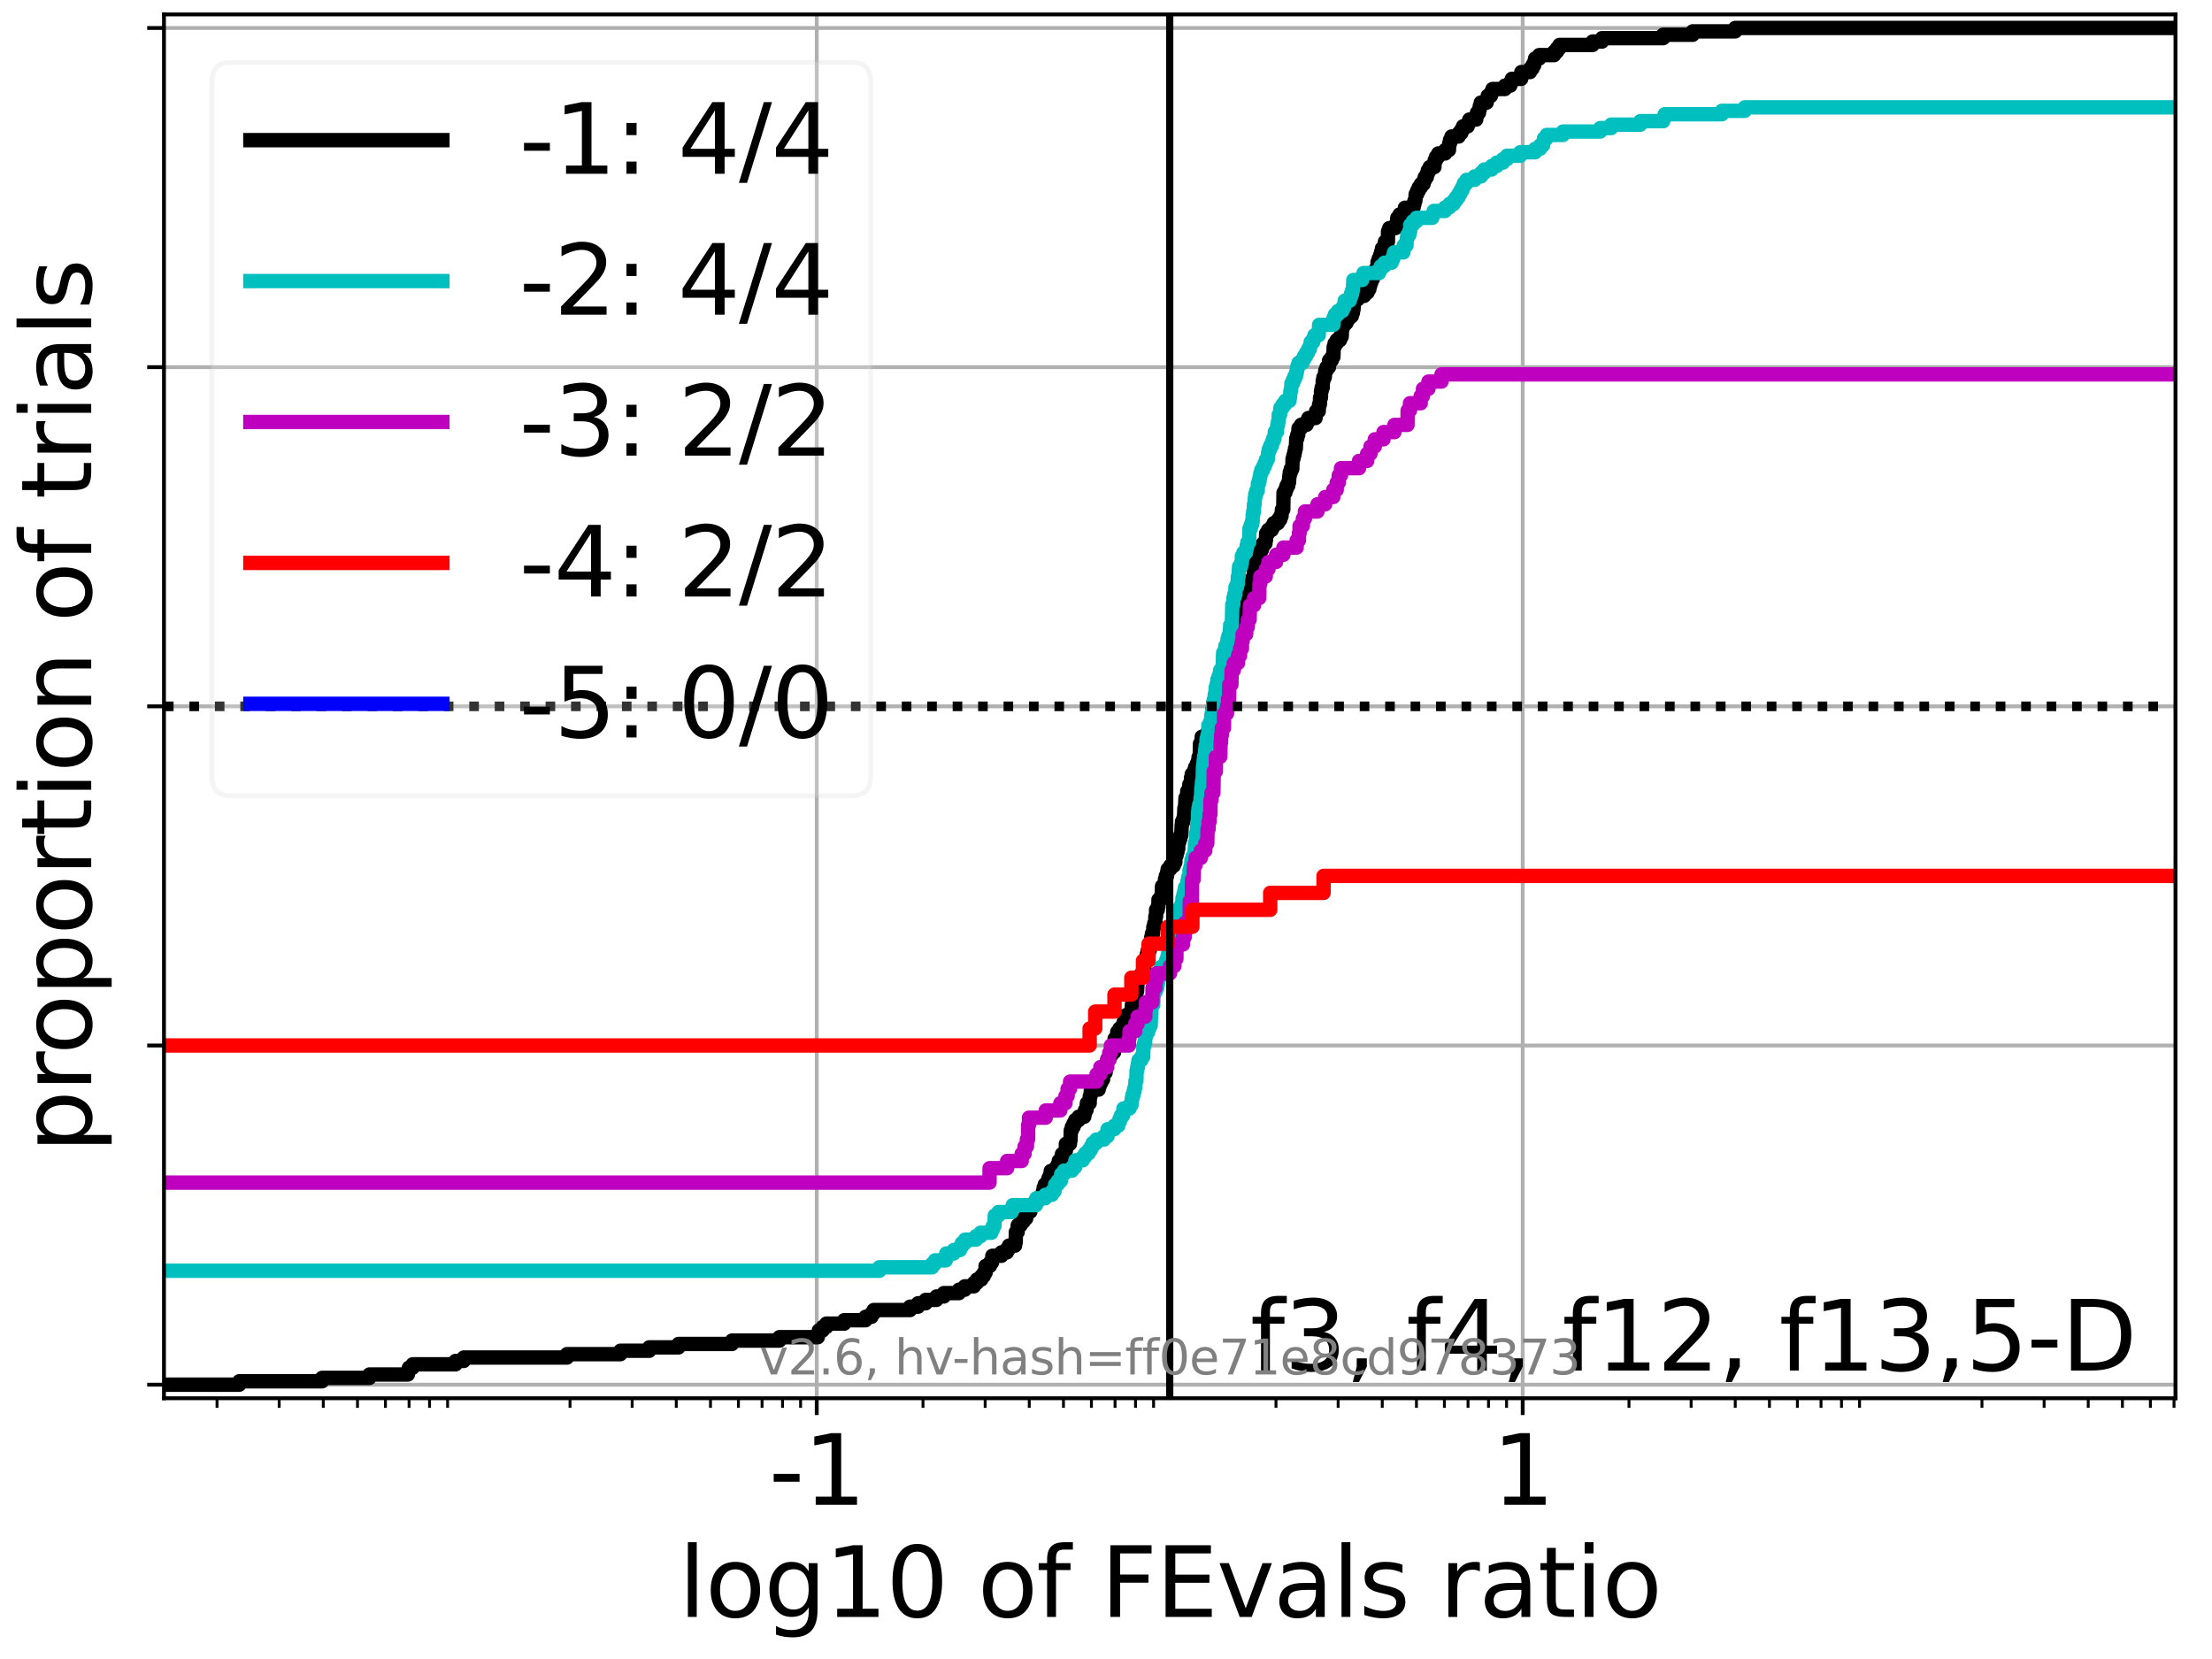 <?xml version="1.0" encoding="utf-8" standalone="no"?>
<!DOCTYPE svg PUBLIC "-//W3C//DTD SVG 1.1//EN"
  "http://www.w3.org/Graphics/SVG/1.1/DTD/svg11.dtd">
<svg xmlns:xlink="http://www.w3.org/1999/xlink" width="460.8pt" height="345.6pt" viewBox="0 0 460.8 345.6" xmlns="http://www.w3.org/2000/svg" version="1.1">
 <defs>
  <style type="text/css">*{stroke-linejoin: round; stroke-linecap: butt}</style>
 </defs>
 <g id="figure_1">
  <g id="patch_1">
   <path d="M 0 345.6 
L 460.8 345.6 
L 460.8 0 
L 0 0 
z
" style="fill: #ffffff"/>
  </g>
  <g id="axes_1">
   <g id="patch_2">
    <path d="M 34.16 291.28 
L 453.192 291.28 
L 453.192 3 
L 34.16 3 
z
" style="fill: #ffffff"/>
   </g>
   <g id="matplotlib.axis_1">
    <g id="xtick_1">
     <g id="line2d_1">
      <path d="M 170.142 291.28 
L 170.142 3 
" clip-path="url(#peb531d2ee5)" style="fill: none; stroke: #b0b0b0; stroke-width: 0.8; stroke-linecap: square"/>
     </g>
     <g id="line2d_2">
      <defs>
       <path id="md950332122" d="M 0 0 
L 0 3.5 
" style="stroke: #000000; stroke-width: 0.8"/>
      </defs>
      <g>
       <use xlink:href="#md950332122" x="170.142" y="291.28" style="stroke: #000000; stroke-width: 0.8"/>
      </g>
     </g>
     <g id="text_1">
      <!-- -1 -->
      <g transform="translate(160.172 313.477) scale(0.2 -0.2)">
       <defs>
        <path id="DejaVuSans-2d" d="M 313 2009 
L 1997 2009 
L 1997 1497 
L 313 1497 
L 313 2009 
z
" transform="scale(0.016)"/>
        <path id="DejaVuSans-31" d="M 794 531 
L 1825 531 
L 1825 4091 
L 703 3866 
L 703 4441 
L 1819 4666 
L 2450 4666 
L 2450 531 
L 3481 531 
L 3481 0 
L 794 0 
L 794 531 
z
" transform="scale(0.016)"/>
       </defs>
       <use xlink:href="#DejaVuSans-2d"/>
       <use xlink:href="#DejaVuSans-31" x="36.084"/>
      </g>
     </g>
    </g>
    <g id="xtick_2">
     <g id="line2d_3">
      <path d="M 317.21 291.28 
L 317.21 3 
" clip-path="url(#peb531d2ee5)" style="fill: none; stroke: #b0b0b0; stroke-width: 0.8; stroke-linecap: square"/>
     </g>
     <g id="line2d_4">
      <g>
       <use xlink:href="#md950332122" x="317.21" y="291.28" style="stroke: #000000; stroke-width: 0.8"/>
      </g>
     </g>
     <g id="text_2">
      <!-- 1 -->
      <g transform="translate(310.848 313.477) scale(0.2 -0.2)">
       <use xlink:href="#DejaVuSans-31"/>
      </g>
     </g>
    </g>
    <g id="xtick_3">
     <g id="line2d_5">
      <defs>
       <path id="m414d53ed5a" d="M 0 0 
L 0 2 
" style="stroke: #000000; stroke-width: 0.6"/>
      </defs>
      <g>
       <use xlink:href="#m414d53ed5a" x="45.21" y="291.28" style="stroke: #000000; stroke-width: 0.6"/>
      </g>
     </g>
    </g>
    <g id="xtick_4">
     <g id="line2d_6">
      <g>
       <use xlink:href="#m414d53ed5a" x="58.158" y="291.28" style="stroke: #000000; stroke-width: 0.6"/>
      </g>
     </g>
    </g>
    <g id="xtick_5">
     <g id="line2d_7">
      <g>
       <use xlink:href="#m414d53ed5a" x="67.346" y="291.28" style="stroke: #000000; stroke-width: 0.6"/>
      </g>
     </g>
    </g>
    <g id="xtick_6">
     <g id="line2d_8">
      <g>
       <use xlink:href="#m414d53ed5a" x="74.472" y="291.28" style="stroke: #000000; stroke-width: 0.6"/>
      </g>
     </g>
    </g>
    <g id="xtick_7">
     <g id="line2d_9">
      <g>
       <use xlink:href="#m414d53ed5a" x="80.294" y="291.28" style="stroke: #000000; stroke-width: 0.6"/>
      </g>
     </g>
    </g>
    <g id="xtick_8">
     <g id="line2d_10">
      <g>
       <use xlink:href="#m414d53ed5a" x="85.217" y="291.28" style="stroke: #000000; stroke-width: 0.6"/>
      </g>
     </g>
    </g>
    <g id="xtick_9">
     <g id="line2d_11">
      <g>
       <use xlink:href="#m414d53ed5a" x="89.482" y="291.28" style="stroke: #000000; stroke-width: 0.6"/>
      </g>
     </g>
    </g>
    <g id="xtick_10">
     <g id="line2d_12">
      <g>
       <use xlink:href="#m414d53ed5a" x="93.243" y="291.28" style="stroke: #000000; stroke-width: 0.6"/>
      </g>
     </g>
    </g>
    <g id="xtick_11">
     <g id="line2d_13">
      <g>
       <use xlink:href="#m414d53ed5a" x="118.744" y="291.28" style="stroke: #000000; stroke-width: 0.6"/>
      </g>
     </g>
    </g>
    <g id="xtick_12">
     <g id="line2d_14">
      <g>
       <use xlink:href="#m414d53ed5a" x="131.692" y="291.28" style="stroke: #000000; stroke-width: 0.6"/>
      </g>
     </g>
    </g>
    <g id="xtick_13">
     <g id="line2d_15">
      <g>
       <use xlink:href="#m414d53ed5a" x="140.88" y="291.28" style="stroke: #000000; stroke-width: 0.6"/>
      </g>
     </g>
    </g>
    <g id="xtick_14">
     <g id="line2d_16">
      <g>
       <use xlink:href="#m414d53ed5a" x="148.006" y="291.28" style="stroke: #000000; stroke-width: 0.6"/>
      </g>
     </g>
    </g>
    <g id="xtick_15">
     <g id="line2d_17">
      <g>
       <use xlink:href="#m414d53ed5a" x="153.828" y="291.28" style="stroke: #000000; stroke-width: 0.6"/>
      </g>
     </g>
    </g>
    <g id="xtick_16">
     <g id="line2d_18">
      <g>
       <use xlink:href="#m414d53ed5a" x="158.751" y="291.28" style="stroke: #000000; stroke-width: 0.6"/>
      </g>
     </g>
    </g>
    <g id="xtick_17">
     <g id="line2d_19">
      <g>
       <use xlink:href="#m414d53ed5a" x="163.016" y="291.28" style="stroke: #000000; stroke-width: 0.6"/>
      </g>
     </g>
    </g>
    <g id="xtick_18">
     <g id="line2d_20">
      <g>
       <use xlink:href="#m414d53ed5a" x="166.777" y="291.28" style="stroke: #000000; stroke-width: 0.6"/>
      </g>
     </g>
    </g>
    <g id="xtick_19">
     <g id="line2d_21">
      <g>
       <use xlink:href="#m414d53ed5a" x="192.278" y="291.28" style="stroke: #000000; stroke-width: 0.6"/>
      </g>
     </g>
    </g>
    <g id="xtick_20">
     <g id="line2d_22">
      <g>
       <use xlink:href="#m414d53ed5a" x="205.227" y="291.28" style="stroke: #000000; stroke-width: 0.6"/>
      </g>
     </g>
    </g>
    <g id="xtick_21">
     <g id="line2d_23">
      <g>
       <use xlink:href="#m414d53ed5a" x="214.414" y="291.28" style="stroke: #000000; stroke-width: 0.6"/>
      </g>
     </g>
    </g>
    <g id="xtick_22">
     <g id="line2d_24">
      <g>
       <use xlink:href="#m414d53ed5a" x="221.54" y="291.28" style="stroke: #000000; stroke-width: 0.6"/>
      </g>
     </g>
    </g>
    <g id="xtick_23">
     <g id="line2d_25">
      <g>
       <use xlink:href="#m414d53ed5a" x="227.363" y="291.28" style="stroke: #000000; stroke-width: 0.6"/>
      </g>
     </g>
    </g>
    <g id="xtick_24">
     <g id="line2d_26">
      <g>
       <use xlink:href="#m414d53ed5a" x="232.285" y="291.28" style="stroke: #000000; stroke-width: 0.6"/>
      </g>
     </g>
    </g>
    <g id="xtick_25">
     <g id="line2d_27">
      <g>
       <use xlink:href="#m414d53ed5a" x="236.55" y="291.28" style="stroke: #000000; stroke-width: 0.6"/>
      </g>
     </g>
    </g>
    <g id="xtick_26">
     <g id="line2d_28">
      <g>
       <use xlink:href="#m414d53ed5a" x="240.311" y="291.28" style="stroke: #000000; stroke-width: 0.6"/>
      </g>
     </g>
    </g>
    <g id="xtick_27">
     <g id="line2d_29">
      <g>
       <use xlink:href="#m414d53ed5a" x="265.812" y="291.28" style="stroke: #000000; stroke-width: 0.6"/>
      </g>
     </g>
    </g>
    <g id="xtick_28">
     <g id="line2d_30">
      <g>
       <use xlink:href="#m414d53ed5a" x="278.761" y="291.28" style="stroke: #000000; stroke-width: 0.6"/>
      </g>
     </g>
    </g>
    <g id="xtick_29">
     <g id="line2d_31">
      <g>
       <use xlink:href="#m414d53ed5a" x="287.948" y="291.28" style="stroke: #000000; stroke-width: 0.6"/>
      </g>
     </g>
    </g>
    <g id="xtick_30">
     <g id="line2d_32">
      <g>
       <use xlink:href="#m414d53ed5a" x="295.074" y="291.28" style="stroke: #000000; stroke-width: 0.6"/>
      </g>
     </g>
    </g>
    <g id="xtick_31">
     <g id="line2d_33">
      <g>
       <use xlink:href="#m414d53ed5a" x="300.897" y="291.28" style="stroke: #000000; stroke-width: 0.6"/>
      </g>
     </g>
    </g>
    <g id="xtick_32">
     <g id="line2d_34">
      <g>
       <use xlink:href="#m414d53ed5a" x="305.82" y="291.28" style="stroke: #000000; stroke-width: 0.6"/>
      </g>
     </g>
    </g>
    <g id="xtick_33">
     <g id="line2d_35">
      <g>
       <use xlink:href="#m414d53ed5a" x="310.084" y="291.28" style="stroke: #000000; stroke-width: 0.6"/>
      </g>
     </g>
    </g>
    <g id="xtick_34">
     <g id="line2d_36">
      <g>
       <use xlink:href="#m414d53ed5a" x="313.845" y="291.28" style="stroke: #000000; stroke-width: 0.6"/>
      </g>
     </g>
    </g>
    <g id="xtick_35">
     <g id="line2d_37">
      <g>
       <use xlink:href="#m414d53ed5a" x="339.346" y="291.28" style="stroke: #000000; stroke-width: 0.6"/>
      </g>
     </g>
    </g>
    <g id="xtick_36">
     <g id="line2d_38">
      <g>
       <use xlink:href="#m414d53ed5a" x="352.295" y="291.28" style="stroke: #000000; stroke-width: 0.6"/>
      </g>
     </g>
    </g>
    <g id="xtick_37">
     <g id="line2d_39">
      <g>
       <use xlink:href="#m414d53ed5a" x="361.482" y="291.28" style="stroke: #000000; stroke-width: 0.6"/>
      </g>
     </g>
    </g>
    <g id="xtick_38">
     <g id="line2d_40">
      <g>
       <use xlink:href="#m414d53ed5a" x="368.608" y="291.28" style="stroke: #000000; stroke-width: 0.6"/>
      </g>
     </g>
    </g>
    <g id="xtick_39">
     <g id="line2d_41">
      <g>
       <use xlink:href="#m414d53ed5a" x="374.431" y="291.28" style="stroke: #000000; stroke-width: 0.6"/>
      </g>
     </g>
    </g>
    <g id="xtick_40">
     <g id="line2d_42">
      <g>
       <use xlink:href="#m414d53ed5a" x="379.354" y="291.28" style="stroke: #000000; stroke-width: 0.6"/>
      </g>
     </g>
    </g>
    <g id="xtick_41">
     <g id="line2d_43">
      <g>
       <use xlink:href="#m414d53ed5a" x="383.618" y="291.28" style="stroke: #000000; stroke-width: 0.6"/>
      </g>
     </g>
    </g>
    <g id="xtick_42">
     <g id="line2d_44">
      <g>
       <use xlink:href="#m414d53ed5a" x="387.379" y="291.28" style="stroke: #000000; stroke-width: 0.6"/>
      </g>
     </g>
    </g>
    <g id="xtick_43">
     <g id="line2d_45">
      <g>
       <use xlink:href="#m414d53ed5a" x="412.88" y="291.28" style="stroke: #000000; stroke-width: 0.6"/>
      </g>
     </g>
    </g>
    <g id="xtick_44">
     <g id="line2d_46">
      <g>
       <use xlink:href="#m414d53ed5a" x="425.829" y="291.28" style="stroke: #000000; stroke-width: 0.6"/>
      </g>
     </g>
    </g>
    <g id="xtick_45">
     <g id="line2d_47">
      <g>
       <use xlink:href="#m414d53ed5a" x="435.016" y="291.28" style="stroke: #000000; stroke-width: 0.6"/>
      </g>
     </g>
    </g>
    <g id="xtick_46">
     <g id="line2d_48">
      <g>
       <use xlink:href="#m414d53ed5a" x="442.142" y="291.28" style="stroke: #000000; stroke-width: 0.6"/>
      </g>
     </g>
    </g>
    <g id="xtick_47">
     <g id="line2d_49">
      <g>
       <use xlink:href="#m414d53ed5a" x="447.965" y="291.28" style="stroke: #000000; stroke-width: 0.6"/>
      </g>
     </g>
    </g>
    <g id="xtick_48">
     <g id="line2d_50">
      <g>
       <use xlink:href="#m414d53ed5a" x="452.888" y="291.28" style="stroke: #000000; stroke-width: 0.6"/>
      </g>
     </g>
    </g>
    <g id="text_3">
     <!-- log10 of FEvals ratio -->
     <g transform="translate(141.371 336.833) scale(0.2 -0.2)">
      <defs>
       <path id="DejaVuSans-6c" d="M 603 4863 
L 1178 4863 
L 1178 0 
L 603 0 
L 603 4863 
z
" transform="scale(0.016)"/>
       <path id="DejaVuSans-6f" d="M 1959 3097 
Q 1497 3097 1228 2736 
Q 959 2375 959 1747 
Q 959 1119 1226 758 
Q 1494 397 1959 397 
Q 2419 397 2687 759 
Q 2956 1122 2956 1747 
Q 2956 2369 2687 2733 
Q 2419 3097 1959 3097 
z
M 1959 3584 
Q 2709 3584 3137 3096 
Q 3566 2609 3566 1747 
Q 3566 888 3137 398 
Q 2709 -91 1959 -91 
Q 1206 -91 779 398 
Q 353 888 353 1747 
Q 353 2609 779 3096 
Q 1206 3584 1959 3584 
z
" transform="scale(0.016)"/>
       <path id="DejaVuSans-67" d="M 2906 1791 
Q 2906 2416 2648 2759 
Q 2391 3103 1925 3103 
Q 1463 3103 1205 2759 
Q 947 2416 947 1791 
Q 947 1169 1205 825 
Q 1463 481 1925 481 
Q 2391 481 2648 825 
Q 2906 1169 2906 1791 
z
M 3481 434 
Q 3481 -459 3084 -895 
Q 2688 -1331 1869 -1331 
Q 1566 -1331 1297 -1286 
Q 1028 -1241 775 -1147 
L 775 -588 
Q 1028 -725 1275 -790 
Q 1522 -856 1778 -856 
Q 2344 -856 2625 -561 
Q 2906 -266 2906 331 
L 2906 616 
Q 2728 306 2450 153 
Q 2172 0 1784 0 
Q 1141 0 747 490 
Q 353 981 353 1791 
Q 353 2603 747 3093 
Q 1141 3584 1784 3584 
Q 2172 3584 2450 3431 
Q 2728 3278 2906 2969 
L 2906 3500 
L 3481 3500 
L 3481 434 
z
" transform="scale(0.016)"/>
       <path id="DejaVuSans-30" d="M 2034 4250 
Q 1547 4250 1301 3770 
Q 1056 3291 1056 2328 
Q 1056 1369 1301 889 
Q 1547 409 2034 409 
Q 2525 409 2770 889 
Q 3016 1369 3016 2328 
Q 3016 3291 2770 3770 
Q 2525 4250 2034 4250 
z
M 2034 4750 
Q 2819 4750 3233 4129 
Q 3647 3509 3647 2328 
Q 3647 1150 3233 529 
Q 2819 -91 2034 -91 
Q 1250 -91 836 529 
Q 422 1150 422 2328 
Q 422 3509 836 4129 
Q 1250 4750 2034 4750 
z
" transform="scale(0.016)"/>
       <path id="DejaVuSans-20" transform="scale(0.016)"/>
       <path id="DejaVuSans-66" d="M 2375 4863 
L 2375 4384 
L 1825 4384 
Q 1516 4384 1395 4259 
Q 1275 4134 1275 3809 
L 1275 3500 
L 2222 3500 
L 2222 3053 
L 1275 3053 
L 1275 0 
L 697 0 
L 697 3053 
L 147 3053 
L 147 3500 
L 697 3500 
L 697 3744 
Q 697 4328 969 4595 
Q 1241 4863 1831 4863 
L 2375 4863 
z
" transform="scale(0.016)"/>
       <path id="DejaVuSans-46" d="M 628 4666 
L 3309 4666 
L 3309 4134 
L 1259 4134 
L 1259 2759 
L 3109 2759 
L 3109 2228 
L 1259 2228 
L 1259 0 
L 628 0 
L 628 4666 
z
" transform="scale(0.016)"/>
       <path id="DejaVuSans-45" d="M 628 4666 
L 3578 4666 
L 3578 4134 
L 1259 4134 
L 1259 2753 
L 3481 2753 
L 3481 2222 
L 1259 2222 
L 1259 531 
L 3634 531 
L 3634 0 
L 628 0 
L 628 4666 
z
" transform="scale(0.016)"/>
       <path id="DejaVuSans-76" d="M 191 3500 
L 800 3500 
L 1894 563 
L 2988 3500 
L 3597 3500 
L 2284 0 
L 1503 0 
L 191 3500 
z
" transform="scale(0.016)"/>
       <path id="DejaVuSans-61" d="M 2194 1759 
Q 1497 1759 1228 1600 
Q 959 1441 959 1056 
Q 959 750 1161 570 
Q 1363 391 1709 391 
Q 2188 391 2477 730 
Q 2766 1069 2766 1631 
L 2766 1759 
L 2194 1759 
z
M 3341 1997 
L 3341 0 
L 2766 0 
L 2766 531 
Q 2569 213 2275 61 
Q 1981 -91 1556 -91 
Q 1019 -91 701 211 
Q 384 513 384 1019 
Q 384 1609 779 1909 
Q 1175 2209 1959 2209 
L 2766 2209 
L 2766 2266 
Q 2766 2663 2505 2880 
Q 2244 3097 1772 3097 
Q 1472 3097 1187 3025 
Q 903 2953 641 2809 
L 641 3341 
Q 956 3463 1253 3523 
Q 1550 3584 1831 3584 
Q 2591 3584 2966 3190 
Q 3341 2797 3341 1997 
z
" transform="scale(0.016)"/>
       <path id="DejaVuSans-73" d="M 2834 3397 
L 2834 2853 
Q 2591 2978 2328 3040 
Q 2066 3103 1784 3103 
Q 1356 3103 1142 2972 
Q 928 2841 928 2578 
Q 928 2378 1081 2264 
Q 1234 2150 1697 2047 
L 1894 2003 
Q 2506 1872 2764 1633 
Q 3022 1394 3022 966 
Q 3022 478 2636 193 
Q 2250 -91 1575 -91 
Q 1294 -91 989 -36 
Q 684 19 347 128 
L 347 722 
Q 666 556 975 473 
Q 1284 391 1588 391 
Q 1994 391 2212 530 
Q 2431 669 2431 922 
Q 2431 1156 2273 1281 
Q 2116 1406 1581 1522 
L 1381 1569 
Q 847 1681 609 1914 
Q 372 2147 372 2553 
Q 372 3047 722 3315 
Q 1072 3584 1716 3584 
Q 2034 3584 2315 3537 
Q 2597 3491 2834 3397 
z
" transform="scale(0.016)"/>
       <path id="DejaVuSans-72" d="M 2631 2963 
Q 2534 3019 2420 3045 
Q 2306 3072 2169 3072 
Q 1681 3072 1420 2755 
Q 1159 2438 1159 1844 
L 1159 0 
L 581 0 
L 581 3500 
L 1159 3500 
L 1159 2956 
Q 1341 3275 1631 3429 
Q 1922 3584 2338 3584 
Q 2397 3584 2469 3576 
Q 2541 3569 2628 3553 
L 2631 2963 
z
" transform="scale(0.016)"/>
       <path id="DejaVuSans-74" d="M 1172 4494 
L 1172 3500 
L 2356 3500 
L 2356 3053 
L 1172 3053 
L 1172 1153 
Q 1172 725 1289 603 
Q 1406 481 1766 481 
L 2356 481 
L 2356 0 
L 1766 0 
Q 1100 0 847 248 
Q 594 497 594 1153 
L 594 3053 
L 172 3053 
L 172 3500 
L 594 3500 
L 594 4494 
L 1172 4494 
z
" transform="scale(0.016)"/>
       <path id="DejaVuSans-69" d="M 603 3500 
L 1178 3500 
L 1178 0 
L 603 0 
L 603 3500 
z
M 603 4863 
L 1178 4863 
L 1178 4134 
L 603 4134 
L 603 4863 
z
" transform="scale(0.016)"/>
      </defs>
      <use xlink:href="#DejaVuSans-6c"/>
      <use xlink:href="#DejaVuSans-6f" x="27.783"/>
      <use xlink:href="#DejaVuSans-67" x="88.965"/>
      <use xlink:href="#DejaVuSans-31" x="152.441"/>
      <use xlink:href="#DejaVuSans-30" x="216.064"/>
      <use xlink:href="#DejaVuSans-20" x="279.688"/>
      <use xlink:href="#DejaVuSans-6f" x="311.475"/>
      <use xlink:href="#DejaVuSans-66" x="372.656"/>
      <use xlink:href="#DejaVuSans-20" x="407.861"/>
      <use xlink:href="#DejaVuSans-46" x="439.648"/>
      <use xlink:href="#DejaVuSans-45" x="497.168"/>
      <use xlink:href="#DejaVuSans-76" x="560.352"/>
      <use xlink:href="#DejaVuSans-61" x="619.531"/>
      <use xlink:href="#DejaVuSans-6c" x="680.811"/>
      <use xlink:href="#DejaVuSans-73" x="708.594"/>
      <use xlink:href="#DejaVuSans-20" x="760.693"/>
      <use xlink:href="#DejaVuSans-72" x="792.48"/>
      <use xlink:href="#DejaVuSans-61" x="833.594"/>
      <use xlink:href="#DejaVuSans-74" x="894.873"/>
      <use xlink:href="#DejaVuSans-69" x="934.082"/>
      <use xlink:href="#DejaVuSans-6f" x="961.865"/>
     </g>
    </g>
   </g>
   <g id="matplotlib.axis_2">
    <g id="ytick_1">
     <g id="line2d_51">
      <path d="M 34.16 288.454 
L 453.192 288.454 
" clip-path="url(#peb531d2ee5)" style="fill: none; stroke: #b0b0b0; stroke-width: 0.8; stroke-linecap: square"/>
     </g>
     <g id="line2d_52">
      <defs>
       <path id="m21f78e1003" d="M 0 0 
L -3.5 0 
" style="stroke: #000000; stroke-width: 0.8"/>
      </defs>
      <g>
       <use xlink:href="#m21f78e1003" x="34.16" y="288.454" style="stroke: #000000; stroke-width: 0.8"/>
      </g>
     </g>
    </g>
    <g id="ytick_2">
     <g id="line2d_53">
      <path d="M 34.16 217.797 
L 453.192 217.797 
" clip-path="url(#peb531d2ee5)" style="fill: none; stroke: #b0b0b0; stroke-width: 0.8; stroke-linecap: square"/>
     </g>
     <g id="line2d_54">
      <g>
       <use xlink:href="#m21f78e1003" x="34.16" y="217.797" style="stroke: #000000; stroke-width: 0.8"/>
      </g>
     </g>
    </g>
    <g id="ytick_3">
     <g id="line2d_55">
      <path d="M 34.16 147.14 
L 453.192 147.14 
" clip-path="url(#peb531d2ee5)" style="fill: none; stroke: #b0b0b0; stroke-width: 0.8; stroke-linecap: square"/>
     </g>
     <g id="line2d_56">
      <g>
       <use xlink:href="#m21f78e1003" x="34.16" y="147.14" style="stroke: #000000; stroke-width: 0.8"/>
      </g>
     </g>
    </g>
    <g id="ytick_4">
     <g id="line2d_57">
      <path d="M 34.16 76.483 
L 453.192 76.483 
" clip-path="url(#peb531d2ee5)" style="fill: none; stroke: #b0b0b0; stroke-width: 0.8; stroke-linecap: square"/>
     </g>
     <g id="line2d_58">
      <g>
       <use xlink:href="#m21f78e1003" x="34.16" y="76.483" style="stroke: #000000; stroke-width: 0.8"/>
      </g>
     </g>
    </g>
    <g id="ytick_5">
     <g id="line2d_59">
      <path d="M 34.16 5.826 
L 453.192 5.826 
" clip-path="url(#peb531d2ee5)" style="fill: none; stroke: #b0b0b0; stroke-width: 0.8; stroke-linecap: square"/>
     </g>
     <g id="line2d_60">
      <g>
       <use xlink:href="#m21f78e1003" x="34.16" y="5.826" style="stroke: #000000; stroke-width: 0.8"/>
      </g>
     </g>
    </g>
    <g id="text_4">
     <!-- proportion of trials -->
     <g transform="translate(19.001 240.146) rotate(-90) scale(0.2 -0.2)">
      <defs>
       <path id="DejaVuSans-70" d="M 1159 525 
L 1159 -1331 
L 581 -1331 
L 581 3500 
L 1159 3500 
L 1159 2969 
Q 1341 3281 1617 3432 
Q 1894 3584 2278 3584 
Q 2916 3584 3314 3078 
Q 3713 2572 3713 1747 
Q 3713 922 3314 415 
Q 2916 -91 2278 -91 
Q 1894 -91 1617 61 
Q 1341 213 1159 525 
z
M 3116 1747 
Q 3116 2381 2855 2742 
Q 2594 3103 2138 3103 
Q 1681 3103 1420 2742 
Q 1159 2381 1159 1747 
Q 1159 1113 1420 752 
Q 1681 391 2138 391 
Q 2594 391 2855 752 
Q 3116 1113 3116 1747 
z
" transform="scale(0.016)"/>
       <path id="DejaVuSans-6e" d="M 3513 2113 
L 3513 0 
L 2938 0 
L 2938 2094 
Q 2938 2591 2744 2837 
Q 2550 3084 2163 3084 
Q 1697 3084 1428 2787 
Q 1159 2491 1159 1978 
L 1159 0 
L 581 0 
L 581 3500 
L 1159 3500 
L 1159 2956 
Q 1366 3272 1645 3428 
Q 1925 3584 2291 3584 
Q 2894 3584 3203 3211 
Q 3513 2838 3513 2113 
z
" transform="scale(0.016)"/>
      </defs>
      <use xlink:href="#DejaVuSans-70"/>
      <use xlink:href="#DejaVuSans-72" x="63.477"/>
      <use xlink:href="#DejaVuSans-6f" x="102.34"/>
      <use xlink:href="#DejaVuSans-70" x="163.521"/>
      <use xlink:href="#DejaVuSans-6f" x="226.998"/>
      <use xlink:href="#DejaVuSans-72" x="288.18"/>
      <use xlink:href="#DejaVuSans-74" x="329.293"/>
      <use xlink:href="#DejaVuSans-69" x="368.502"/>
      <use xlink:href="#DejaVuSans-6f" x="396.285"/>
      <use xlink:href="#DejaVuSans-6e" x="457.467"/>
      <use xlink:href="#DejaVuSans-20" x="520.846"/>
      <use xlink:href="#DejaVuSans-6f" x="552.633"/>
      <use xlink:href="#DejaVuSans-66" x="613.814"/>
      <use xlink:href="#DejaVuSans-20" x="649.02"/>
      <use xlink:href="#DejaVuSans-74" x="680.807"/>
      <use xlink:href="#DejaVuSans-72" x="720.016"/>
      <use xlink:href="#DejaVuSans-69" x="761.129"/>
      <use xlink:href="#DejaVuSans-61" x="788.912"/>
      <use xlink:href="#DejaVuSans-6c" x="850.191"/>
      <use xlink:href="#DejaVuSans-73" x="877.975"/>
     </g>
    </g>
   </g>
   <g id="line2d_61">
    <path d="M 34.16 288.454 
L 49.841 288.454 
L 49.841 287.747 
L 67.091 287.747 
L 67.091 287.041 
L 76.962 287.041 
L 76.962 286.334 
L 84.963 286.334 
L 84.963 285.627 
L 85.185 285.627 
L 85.185 284.921 
L 85.977 284.921 
L 85.977 284.214 
L 94.898 284.214 
L 94.898 283.508 
L 96.608 283.508 
L 96.608 282.801 
L 118.111 282.801 
L 118.111 282.095 
L 129.235 282.095 
L 129.235 281.388 
L 135.241 281.388 
L 135.241 280.681 
L 141.349 280.681 
L 141.349 279.975 
L 152.491 279.975 
L 152.491 279.268 
L 162.362 279.268 
L 162.362 278.562 
L 170.363 278.562 
L 170.363 277.855 
L 170.585 277.855 
L 170.585 277.149 
L 171.377 277.149 
L 171.377 276.442 
L 172.145 276.442 
L 172.145 275.735 
L 175.853 275.735 
L 175.853 275.029 
L 180.298 275.029 
L 180.298 274.322 
L 181.532 274.322 
L 181.532 273.616 
L 182.008 273.616 
L 182.008 272.909 
L 189.574 272.909 
L 189.574 272.203 
L 191.245 272.203 
L 191.245 271.496 
L 192.834 271.496 
L 192.834 270.79 
L 195.077 270.79 
L 195.077 270.083 
L 196.616 270.083 
L 196.616 269.376 
L 199.77 269.376 
L 199.77 268.67 
L 200.988 268.67 
L 200.988 267.963 
L 202.878 267.963 
L 202.878 267.257 
L 203.512 267.257 
L 203.512 266.55 
L 204.417 266.55 
L 204.417 265.844 
L 204.939 265.844 
L 204.939 265.137 
L 205.313 265.137 
L 205.317 263.724 
L 206.216 263.724 
L 206.216 263.017 
L 206.649 263.017 
L 206.729 261.604 
L 208.611 261.604 
L 208.611 260.898 
L 209.751 260.898 
L 209.751 260.191 
L 210.186 260.191 
L 210.186 259.484 
L 211.453 259.484 
L 211.453 258.778 
L 211.596 258.778 
L 211.618 256.658 
L 212 256.658 
L 212.016 255.245 
L 212.625 255.245 
L 212.625 254.538 
L 213.193 254.538 
L 213.193 253.832 
L 213.769 253.832 
L 213.769 253.125 
L 213.922 253.125 
L 213.922 252.419 
L 214.635 252.419 
L 214.635 251.712 
L 214.792 251.712 
L 214.792 251.006 
L 215.609 251.006 
L 215.609 250.299 
L 216.129 250.299 
L 216.129 249.592 
L 217.107 249.592 
L 217.107 248.886 
L 217.261 248.886 
L 217.261 248.179 
L 217.407 248.179 
L 217.407 247.473 
L 217.638 247.473 
L 217.638 246.766 
L 218.202 246.766 
L 218.202 246.06 
L 218.457 246.06 
L 218.457 245.353 
L 218.761 245.353 
L 218.761 244.646 
L 218.893 244.646 
L 218.893 243.94 
L 219.951 243.94 
L 219.951 243.233 
L 220.37 243.233 
L 220.37 242.527 
L 220.575 242.527 
L 220.575 241.82 
L 221.077 241.82 
L 221.077 241.114 
L 221.23 241.114 
L 221.23 240.407 
L 221.88 240.407 
L 221.88 239.7 
L 222.039 239.7 
L 222.042 238.287 
L 222.891 238.287 
L 222.891 237.581 
L 223.007 237.581 
L 223.075 235.461 
L 223.29 235.461 
L 223.29 234.755 
L 223.63 234.755 
L 223.63 234.048 
L 223.979 234.048 
L 223.979 233.341 
L 224.705 233.341 
L 224.705 232.635 
L 225.873 232.635 
L 225.873 231.928 
L 226.04 231.928 
L 226.04 231.222 
L 226.346 231.222 
L 226.414 229.809 
L 227.001 229.809 
L 227.02 228.395 
L 227.174 228.395 
L 227.259 226.982 
L 228.868 226.982 
L 228.868 226.276 
L 229.073 226.276 
L 229.073 225.569 
L 229.408 225.569 
L 229.408 224.863 
L 229.787 224.863 
L 229.787 223.449 
L 230.315 223.449 
L 230.384 222.036 
L 230.566 222.036 
L 230.566 221.33 
L 230.689 221.33 
L 230.689 220.623 
L 231.12 220.623 
L 231.12 219.917 
L 231.472 219.917 
L 231.472 219.21 
L 232.08 219.21 
L 232.129 217.797 
L 232.194 217.797 
L 232.197 216.384 
L 232.648 216.384 
L 232.747 214.971 
L 233.202 214.971 
L 233.202 214.264 
L 233.849 214.264 
L 233.849 213.557 
L 234.105 213.557 
L 234.105 212.851 
L 234.615 212.851 
L 234.657 211.438 
L 235.533 211.438 
L 235.533 210.731 
L 235.735 210.731 
L 235.8 209.318 
L 236.258 209.318 
L 236.327 207.905 
L 236.409 207.905 
L 236.409 207.198 
L 236.716 207.198 
L 236.716 206.492 
L 236.872 206.492 
L 236.977 204.372 
L 237.084 204.372 
L 237.084 203.665 
L 237.658 203.665 
L 237.658 202.959 
L 238.115 202.959 
L 238.115 202.252 
L 238.363 202.252 
L 238.363 200.839 
L 238.53 200.839 
L 238.53 200.133 
L 238.739 200.133 
L 238.739 199.426 
L 238.921 199.426 
L 238.921 198.72 
L 239.094 198.72 
L 239.094 198.013 
L 239.502 198.013 
L 239.502 197.306 
L 239.703 197.306 
L 239.703 196.6 
L 239.817 196.6 
L 239.836 195.187 
L 239.975 195.187 
L 239.975 194.48 
L 240.209 194.48 
L 240.271 193.067 
L 240.455 193.067 
L 240.455 192.36 
L 240.678 192.36 
L 240.678 190.947 
L 240.832 190.947 
L 240.832 189.534 
L 241.186 189.534 
L 241.186 188.828 
L 241.316 188.828 
L 241.336 187.414 
L 241.851 187.414 
L 241.851 186.708 
L 241.987 186.708 
L 242.08 184.588 
L 242.659 184.588 
L 242.688 183.175 
L 242.865 183.175 
L 242.865 182.468 
L 243.113 182.468 
L 243.113 181.762 
L 243.256 181.762 
L 243.256 181.055 
L 243.794 181.055 
L 243.794 180.349 
L 244.528 180.349 
L 244.528 179.642 
L 244.841 179.642 
L 244.873 178.229 
L 245.096 178.229 
L 245.096 177.522 
L 245.281 177.522 
L 245.281 176.816 
L 245.446 176.816 
L 245.485 175.403 
L 245.664 175.403 
L 245.664 174.696 
L 245.887 174.696 
L 245.887 173.99 
L 246.093 173.99 
L 246.169 171.87 
L 246.237 171.87 
L 246.237 171.163 
L 246.512 171.163 
L 246.512 170.457 
L 246.635 170.457 
L 246.74 168.337 
L 246.86 168.337 
L 246.962 166.217 
L 247.269 166.217 
L 247.33 164.804 
L 247.754 164.804 
L 247.763 163.391 
L 248.101 163.391 
L 248.122 161.978 
L 248.266 161.978 
L 248.266 161.271 
L 248.73 161.271 
L 248.73 160.565 
L 248.958 160.565 
L 248.958 159.858 
L 249.298 159.858 
L 249.298 159.152 
L 249.577 159.152 
L 249.577 158.445 
L 249.689 158.445 
L 249.689 157.739 
L 249.917 157.739 
L 249.985 154.912 
L 250.312 154.912 
L 250.344 153.499 
L 251.355 153.499 
L 251.355 152.793 
L 251.786 152.793 
L 251.786 152.086 
L 251.944 152.086 
L 251.944 151.379 
L 252.279 151.379 
L 252.38 149.966 
L 252.523 149.966 
L 252.57 147.847 
L 252.642 147.847 
L 252.751 146.433 
L 252.961 146.433 
L 252.961 145.727 
L 253.131 145.727 
L 253.131 145.02 
L 253.496 145.02 
L 253.543 142.901 
L 253.699 142.901 
L 253.706 141.487 
L 254.308 141.487 
L 254.313 140.074 
L 254.808 140.074 
L 254.808 139.368 
L 255.037 139.368 
L 255.037 138.661 
L 255.209 138.661 
L 255.209 137.955 
L 255.356 137.955 
L 255.356 137.248 
L 255.901 137.248 
L 255.957 135.835 
L 256.196 135.835 
L 256.196 135.128 
L 256.318 135.128 
L 256.318 133.715 
L 256.518 133.715 
L 256.518 133.009 
L 256.675 133.009 
L 256.675 132.302 
L 256.797 132.302 
L 256.797 131.595 
L 257.086 131.595 
L 257.086 130.889 
L 257.459 130.889 
L 257.459 130.182 
L 257.638 130.182 
L 257.638 129.476 
L 257.986 129.476 
L 257.986 128.769 
L 258.145 128.769 
L 258.145 128.063 
L 258.363 128.063 
L 258.385 126.65 
L 258.709 126.65 
L 258.709 125.943 
L 258.887 125.943 
L 258.887 125.236 
L 259.041 125.236 
L 259.104 123.117 
L 259.43 123.117 
L 259.43 122.41 
L 259.831 122.41 
L 259.831 121.704 
L 260.206 121.704 
L 260.206 120.997 
L 261.172 120.997 
L 261.225 118.877 
L 261.356 118.877 
L 261.356 118.171 
L 261.502 118.171 
L 261.502 117.464 
L 261.781 117.464 
L 261.781 116.758 
L 262.349 116.758 
L 262.386 115.344 
L 262.464 115.344 
L 262.464 114.638 
L 262.838 114.638 
L 262.838 113.931 
L 263.091 113.931 
L 263.091 113.225 
L 263.617 113.225 
L 263.617 112.518 
L 263.734 112.518 
L 263.759 111.105 
L 264.174 111.105 
L 264.174 110.398 
L 264.941 110.398 
L 264.941 109.692 
L 265.334 109.692 
L 265.334 108.985 
L 266.213 108.985 
L 266.213 108.279 
L 266.682 108.279 
L 266.682 107.572 
L 266.956 107.572 
L 267.053 106.159 
L 267.329 106.159 
L 267.385 102.626 
L 267.765 102.626 
L 267.765 101.92 
L 268.007 101.92 
L 268.007 101.213 
L 268.353 101.213 
L 268.353 100.506 
L 268.529 100.506 
L 268.599 99.093 
L 268.683 99.093 
L 268.683 98.387 
L 268.903 98.387 
L 268.903 97.68 
L 269.207 97.68 
L 269.27 95.56 
L 269.449 95.56 
L 269.449 94.854 
L 269.63 94.854 
L 269.63 94.147 
L 269.775 94.147 
L 269.775 93.441 
L 269.941 93.441 
L 270.039 91.321 
L 270.24 91.321 
L 270.24 90.615 
L 270.441 90.615 
L 270.509 89.201 
L 271.036 89.201 
L 271.036 88.495 
L 272.185 88.495 
L 272.185 87.788 
L 272.564 87.788 
L 272.564 87.082 
L 274.051 87.082 
L 274.16 85.669 
L 274.711 85.669 
L 274.785 84.255 
L 274.958 84.255 
L 274.999 82.842 
L 275.18 82.842 
L 275.196 81.429 
L 275.33 81.429 
L 275.33 80.723 
L 275.549 80.723 
L 275.553 79.309 
L 275.69 79.309 
L 275.69 78.603 
L 275.972 78.603 
L 276.08 77.19 
L 276.344 77.19 
L 276.344 76.483 
L 276.842 76.483 
L 276.878 75.07 
L 277.431 75.07 
L 277.431 74.363 
L 277.767 74.363 
L 277.836 72.244 
L 278.022 72.244 
L 278.022 71.537 
L 278.463 71.537 
L 278.463 70.831 
L 279.162 70.831 
L 279.162 70.124 
L 279.5 70.124 
L 279.562 68.711 
L 279.628 68.711 
L 279.628 68.004 
L 279.889 68.004 
L 279.889 67.298 
L 280.481 67.298 
L 280.481 66.591 
L 280.872 66.591 
L 280.872 65.885 
L 281.591 65.885 
L 281.591 65.178 
L 281.834 65.178 
L 281.834 64.471 
L 281.961 64.471 
L 282.047 63.058 
L 282.147 63.058 
L 282.147 62.352 
L 282.857 62.352 
L 282.857 61.645 
L 284.168 61.645 
L 284.168 60.939 
L 284.893 60.939 
L 284.893 60.232 
L 285.265 60.232 
L 285.265 59.525 
L 285.441 59.525 
L 285.441 58.819 
L 285.677 58.819 
L 285.677 58.112 
L 285.992 58.112 
L 285.992 57.406 
L 286.123 57.406 
L 286.123 56.699 
L 286.603 56.699 
L 286.603 55.993 
L 286.955 55.993 
L 286.975 54.58 
L 287.22 54.58 
L 287.22 53.873 
L 287.501 53.873 
L 287.501 53.166 
L 287.724 53.166 
L 287.724 52.46 
L 287.889 52.46 
L 287.889 51.753 
L 288.427 51.753 
L 288.515 50.34 
L 289.131 50.34 
L 289.15 48.22 
L 289.411 48.22 
L 289.411 47.514 
L 290.7 47.514 
L 290.7 46.807 
L 291.012 46.807 
L 291.082 45.394 
L 291.549 45.394 
L 291.549 44.688 
L 292.439 44.688 
L 292.439 43.981 
L 292.671 43.981 
L 292.671 43.274 
L 294.468 43.274 
L 294.468 42.568 
L 294.642 42.568 
L 294.642 41.861 
L 294.843 41.861 
L 294.914 40.448 
L 295.215 40.448 
L 295.215 39.742 
L 295.554 39.742 
L 295.554 39.035 
L 296.001 39.035 
L 296.001 38.328 
L 296.558 38.328 
L 296.558 37.622 
L 296.801 37.622 
L 296.801 36.915 
L 297.226 36.915 
L 297.226 36.209 
L 297.436 36.209 
L 297.436 35.502 
L 297.829 35.502 
L 297.829 34.796 
L 298.814 34.796 
L 298.869 33.382 
L 299.146 33.382 
L 299.146 32.676 
L 299.607 32.676 
L 299.607 31.969 
L 301.058 31.969 
L 301.058 31.263 
L 301.842 31.263 
L 301.902 29.85 
L 302.068 29.85 
L 302.068 29.143 
L 302.375 29.143 
L 302.375 28.436 
L 303.871 28.436 
L 303.871 27.73 
L 304.421 27.73 
L 304.421 27.023 
L 304.776 27.023 
L 304.776 26.317 
L 305.75 26.317 
L 305.75 25.61 
L 306.092 25.61 
L 306.092 24.904 
L 307.519 24.904 
L 307.519 24.197 
L 307.68 24.197 
L 307.68 23.49 
L 308.106 23.49 
L 308.106 22.784 
L 308.271 22.784 
L 308.271 22.077 
L 308.479 22.077 
L 308.479 21.371 
L 309.703 21.371 
L 309.703 20.664 
L 309.924 20.664 
L 309.924 19.958 
L 310.599 19.958 
L 310.599 19.251 
L 310.92 19.251 
L 310.92 18.545 
L 313.499 18.545 
L 313.499 17.838 
L 314.617 17.838 
L 314.617 17.131 
L 314.946 17.131 
L 314.946 16.425 
L 316.892 16.425 
L 316.921 15.012 
L 318.73 15.012 
L 318.73 14.305 
L 319.23 14.305 
L 319.23 13.599 
L 319.602 13.599 
L 319.602 12.892 
L 319.786 12.892 
L 319.786 12.185 
L 320.65 12.185 
L 320.65 11.479 
L 323.743 11.479 
L 323.743 10.772 
L 324.348 10.772 
L 324.348 10.066 
L 324.874 10.066 
L 324.874 9.359 
L 331.773 9.359 
L 331.773 8.653 
L 333.74 8.653 
L 333.74 7.946 
L 346.472 7.946 
L 346.472 7.239 
L 352.616 7.239 
L 352.616 6.533 
L 361.482 6.533 
L 361.482 5.826 
L 453.192 5.826 
L 453.192 5.826 
" clip-path="url(#peb531d2ee5)" style="fill: none; stroke: #000000; stroke-width: 3; stroke-linecap: square"/>
   </g>
   <g id="line2d_62">
    <path clip-path="url(#peb531d2ee5)" style="fill: none; stroke: #000000; stroke-width: 3; stroke-linecap: square"/>
   </g>
   <g id="line2d_63">
    <path d="M 34.16 264.722 
L 183.192 264.722 
L 183.192 264.002 
L 194.17 264.002 
L 194.17 263.283 
L 194.764 263.283 
L 194.764 262.564 
L 197.019 262.564 
L 197.121 261.126 
L 198.665 261.126 
L 198.665 260.407 
L 199.993 260.407 
L 199.993 259.688 
L 200.359 259.688 
L 200.359 258.968 
L 201.022 258.968 
L 201.022 258.249 
L 203.299 258.249 
L 203.299 257.53 
L 204.26 257.53 
L 204.26 256.811 
L 206.524 256.811 
L 206.524 256.092 
L 206.84 256.092 
L 206.84 255.373 
L 207.164 255.373 
L 207.232 253.215 
L 207.997 253.215 
L 207.997 252.496 
L 210.741 252.496 
L 210.741 251.777 
L 210.971 251.777 
L 210.971 251.058 
L 215.798 251.058 
L 215.899 249.619 
L 217.738 249.619 
L 217.738 248.9 
L 219.124 248.9 
L 219.124 248.181 
L 219.673 248.181 
L 219.673 247.462 
L 219.8 247.462 
L 219.8 246.743 
L 220.35 246.743 
L 220.35 246.024 
L 220.991 246.024 
L 221.059 244.585 
L 221.639 244.585 
L 221.639 243.866 
L 223.325 243.866 
L 223.325 243.147 
L 223.965 243.147 
L 224.033 241.709 
L 225.566 241.709 
L 225.566 240.99 
L 226.072 240.99 
L 226.072 240.27 
L 226.775 240.27 
L 226.775 239.551 
L 227.256 239.551 
L 227.256 238.832 
L 227.622 238.832 
L 227.622 238.113 
L 228.37 238.113 
L 228.37 237.394 
L 229.979 237.394 
L 229.979 236.675 
L 230.727 236.675 
L 230.735 235.236 
L 232.122 235.236 
L 232.122 234.517 
L 232.95 234.517 
L 232.95 233.798 
L 233.217 233.798 
L 233.217 233.079 
L 233.5 233.079 
L 233.5 232.36 
L 233.966 232.36 
L 234.03 230.921 
L 235.306 230.921 
L 235.306 230.202 
L 235.706 230.202 
L 235.777 228.764 
L 235.925 228.764 
L 235.925 228.045 
L 236.157 228.045 
L 236.157 227.326 
L 236.338 227.326 
L 236.338 226.606 
L 236.474 226.606 
L 236.544 225.168 
L 236.729 225.168 
L 236.77 223.011 
L 236.905 223.011 
L 236.905 222.292 
L 237.05 222.292 
L 237.05 221.572 
L 237.169 221.572 
L 237.169 220.853 
L 237.756 220.853 
L 237.756 220.134 
L 238.155 220.134 
L 238.188 217.977 
L 238.354 217.977 
L 238.354 217.257 
L 238.553 217.257 
L 238.569 215.819 
L 238.765 215.819 
L 238.765 215.1 
L 239.129 215.1 
L 239.129 214.381 
L 239.385 214.381 
L 239.385 213.662 
L 239.698 213.662 
L 239.797 211.504 
L 239.818 211.504 
L 239.902 209.347 
L 240.229 209.347 
L 240.301 207.189 
L 240.447 207.189 
L 240.447 206.47 
L 240.804 206.47 
L 240.804 205.751 
L 241.083 205.751 
L 241.083 205.032 
L 241.215 205.032 
L 241.217 203.594 
L 241.628 203.594 
L 241.713 202.155 
L 241.842 202.155 
L 241.842 201.436 
L 242.795 201.436 
L 242.795 200.717 
L 242.949 200.717 
L 242.949 199.998 
L 243.197 199.998 
L 243.197 199.279 
L 243.361 199.279 
L 243.361 198.559 
L 243.804 198.559 
L 243.843 197.121 
L 244.057 197.121 
L 244.057 196.402 
L 244.203 196.402 
L 244.229 194.964 
L 244.337 194.964 
L 244.337 194.245 
L 244.618 194.245 
L 244.661 192.806 
L 244.874 192.806 
L 244.874 192.087 
L 245.008 192.087 
L 245.008 191.368 
L 245.307 191.368 
L 245.307 190.649 
L 245.647 190.649 
L 245.664 189.21 
L 246.06 189.21 
L 246.06 188.491 
L 246.293 188.491 
L 246.343 187.053 
L 246.536 187.053 
L 246.536 186.334 
L 246.706 186.334 
L 246.706 185.615 
L 246.851 185.615 
L 246.851 184.896 
L 247.263 184.896 
L 247.263 184.176 
L 247.383 184.176 
L 247.383 183.457 
L 247.531 183.457 
L 247.531 182.738 
L 247.783 182.738 
L 247.792 181.3 
L 247.991 181.3 
L 247.991 180.581 
L 248.134 180.581 
L 248.21 179.142 
L 248.438 179.142 
L 248.438 178.423 
L 248.757 178.423 
L 248.757 177.704 
L 248.869 177.704 
L 248.943 175.547 
L 249.147 175.547 
L 249.242 173.389 
L 249.318 173.389 
L 249.404 171.951 
L 249.506 171.951 
L 249.606 169.074 
L 249.674 169.074 
L 249.674 168.355 
L 249.901 168.355 
L 249.901 167.636 
L 250.044 167.636 
L 250.112 166.198 
L 250.19 166.198 
L 250.27 164.04 
L 250.333 164.04 
L 250.431 162.602 
L 250.541 162.602 
L 250.596 159.725 
L 250.66 159.725 
L 250.767 158.287 
L 250.842 158.287 
L 250.842 157.568 
L 250.997 157.568 
L 251.073 156.129 
L 251.143 156.129 
L 251.143 155.41 
L 251.319 155.41 
L 251.345 153.972 
L 251.504 153.972 
L 251.504 153.253 
L 251.695 153.253 
L 251.732 151.095 
L 252.094 151.095 
L 252.094 150.376 
L 252.279 150.376 
L 252.34 148.938 
L 252.492 148.938 
L 252.492 148.219 
L 252.667 148.219 
L 252.729 146.78 
L 252.806 146.78 
L 252.806 146.061 
L 252.967 146.061 
L 253.067 144.623 
L 253.185 144.623 
L 253.256 143.185 
L 253.465 143.185 
L 253.465 142.465 
L 253.584 142.465 
L 253.584 141.746 
L 253.819 141.746 
L 253.819 141.027 
L 254.067 141.027 
L 254.067 140.308 
L 254.195 140.308 
L 254.195 139.589 
L 254.692 139.589 
L 254.801 135.993 
L 255.148 135.993 
L 255.148 135.274 
L 255.274 135.274 
L 255.274 134.555 
L 255.674 134.555 
L 255.715 133.117 
L 255.92 133.117 
L 255.92 132.397 
L 256.126 132.397 
L 256.233 130.959 
L 256.265 130.959 
L 256.265 130.24 
L 256.615 130.24 
L 256.708 125.925 
L 256.91 125.925 
L 256.971 124.487 
L 257.137 124.487 
L 257.137 123.768 
L 257.361 123.768 
L 257.367 122.329 
L 257.682 122.329 
L 257.682 121.61 
L 257.86 121.61 
L 257.862 120.172 
L 258.002 120.172 
L 258.07 118.733 
L 258.124 118.733 
L 258.124 118.014 
L 258.537 118.014 
L 258.537 117.295 
L 258.696 117.295 
L 258.702 115.857 
L 259.016 115.857 
L 259.016 115.138 
L 259.561 115.138 
L 259.561 114.419 
L 259.686 114.419 
L 259.686 113.699 
L 259.861 113.699 
L 259.861 112.98 
L 260.211 112.98 
L 260.292 110.104 
L 260.558 110.104 
L 260.558 109.384 
L 260.792 109.384 
L 260.792 108.665 
L 260.946 108.665 
L 260.965 107.227 
L 261.076 107.227 
L 261.076 106.508 
L 261.204 106.508 
L 261.223 105.07 
L 261.358 105.07 
L 261.411 103.631 
L 261.498 103.631 
L 261.498 102.912 
L 261.722 102.912 
L 261.722 102.193 
L 262.004 102.193 
L 262.047 100.755 
L 262.254 100.755 
L 262.254 100.035 
L 262.414 100.035 
L 262.414 99.316 
L 262.553 99.316 
L 262.553 98.597 
L 262.764 98.597 
L 262.764 97.878 
L 263.149 97.878 
L 263.149 97.159 
L 263.462 97.159 
L 263.462 96.44 
L 263.741 96.44 
L 263.741 95.721 
L 264.091 95.721 
L 264.171 94.282 
L 264.332 94.282 
L 264.332 93.563 
L 264.614 93.563 
L 264.614 92.844 
L 264.963 92.844 
L 264.963 92.125 
L 265.194 92.125 
L 265.194 91.406 
L 265.495 91.406 
L 265.571 89.967 
L 266.012 89.967 
L 266.089 88.529 
L 266.23 88.529 
L 266.23 87.81 
L 266.358 87.81 
L 266.387 86.372 
L 266.667 86.372 
L 266.748 84.933 
L 267.216 84.933 
L 267.216 84.214 
L 267.751 84.214 
L 267.751 83.495 
L 268.618 83.495 
L 268.618 82.776 
L 268.735 82.776 
L 268.837 81.337 
L 268.968 81.337 
L 269.02 79.899 
L 269.327 79.899 
L 269.327 79.18 
L 269.63 79.18 
L 269.63 78.461 
L 269.962 78.461 
L 269.962 77.742 
L 270.136 77.742 
L 270.136 77.023 
L 270.282 77.023 
L 270.282 76.303 
L 270.511 76.303 
L 270.511 75.584 
L 271.333 75.584 
L 271.333 74.865 
L 271.683 74.865 
L 271.683 74.146 
L 272.121 74.146 
L 272.121 73.427 
L 272.507 73.427 
L 272.507 72.708 
L 272.868 72.708 
L 272.868 71.988 
L 273.035 71.988 
L 273.035 71.269 
L 273.553 71.269 
L 273.553 70.55 
L 273.834 70.55 
L 273.834 69.831 
L 274.706 69.831 
L 274.799 67.674 
L 277.767 67.674 
L 277.794 66.235 
L 278.094 66.235 
L 278.094 65.516 
L 278.711 65.516 
L 278.711 64.797 
L 279.633 64.797 
L 279.633 64.078 
L 279.998 64.078 
L 279.998 63.359 
L 280.137 63.359 
L 280.137 62.639 
L 281.191 62.639 
L 281.191 61.92 
L 281.426 61.92 
L 281.426 61.201 
L 281.676 61.201 
L 281.676 60.482 
L 281.831 60.482 
L 281.927 58.325 
L 283.766 58.325 
L 283.766 57.605 
L 284.033 57.605 
L 284.033 56.886 
L 287.271 56.886 
L 287.271 56.167 
L 287.659 56.167 
L 287.659 55.448 
L 288.407 55.448 
L 288.407 54.729 
L 289.905 54.729 
L 289.905 54.01 
L 290.211 54.01 
L 290.211 53.29 
L 290.411 53.29 
L 290.411 52.571 
L 292.352 52.571 
L 292.418 51.133 
L 292.992 51.133 
L 293.06 49.695 
L 293.167 49.695 
L 293.167 48.976 
L 293.571 48.976 
L 293.571 48.256 
L 293.752 48.256 
L 293.791 46.818 
L 294.34 46.818 
L 294.34 46.099 
L 295.074 46.099 
L 295.074 45.38 
L 298.369 45.38 
L 298.369 44.661 
L 298.666 44.661 
L 298.666 43.941 
L 301.023 43.941 
L 301.023 43.222 
L 301.923 43.222 
L 301.923 42.503 
L 302.811 42.503 
L 302.811 41.784 
L 303.34 41.784 
L 303.34 41.065 
L 303.846 41.065 
L 303.846 40.346 
L 304.261 40.346 
L 304.261 39.627 
L 304.65 39.627 
L 304.65 38.907 
L 304.952 38.907 
L 304.952 38.188 
L 305.501 38.188 
L 305.501 37.469 
L 307.201 37.469 
L 307.201 36.75 
L 308.509 36.75 
L 308.509 36.031 
L 309.184 36.031 
L 309.184 35.312 
L 310.742 35.312 
L 310.742 34.592 
L 311.803 34.592 
L 311.803 33.873 
L 313.084 33.873 
L 313.084 33.154 
L 313.944 33.154 
L 313.944 32.435 
L 316.696 32.435 
L 316.696 31.716 
L 319.801 31.716 
L 319.801 30.997 
L 320.829 30.997 
L 320.829 30.278 
L 321.455 30.278 
L 321.455 29.558 
L 321.64 29.558 
L 321.64 28.839 
L 322.198 28.839 
L 322.198 28.12 
L 325.589 28.12 
L 325.589 27.401 
L 333.359 27.401 
L 333.359 26.682 
L 335.633 26.682 
L 335.633 25.963 
L 341.713 25.963 
L 341.713 25.243 
L 346.472 25.243 
L 346.472 24.524 
L 346.794 24.524 
L 346.794 23.805 
L 358.703 23.805 
L 358.703 23.086 
L 363.463 23.086 
L 363.463 22.367 
L 453.192 22.367 
L 453.192 22.367 
" clip-path="url(#peb531d2ee5)" style="fill: none; stroke: #00bfbf; stroke-width: 3; stroke-linecap: square"/>
   </g>
   <g id="line2d_64">
    <path clip-path="url(#peb531d2ee5)" style="fill: none; stroke: #00bfbf; stroke-width: 3; stroke-linecap: square"/>
   </g>
   <g id="line2d_65">
    <path d="M 34.16 246.36 
L 206.131 246.36 
L 206.151 243.354 
L 209.805 243.354 
L 209.805 241.85 
L 212.84 241.85 
L 212.84 240.347 
L 213.437 240.347 
L 213.437 238.844 
L 213.919 238.844 
L 213.919 237.34 
L 214.175 237.34 
L 214.195 234.334 
L 214.361 234.334 
L 214.361 232.83 
L 217.849 232.83 
L 217.849 231.327 
L 220.884 231.327 
L 220.884 229.824 
L 221.963 229.824 
L 221.963 228.32 
L 222.405 228.32 
L 222.405 226.817 
L 222.916 226.817 
L 222.916 225.314 
L 228.429 225.314 
L 228.429 223.81 
L 229.219 223.81 
L 229.219 222.307 
L 230.648 222.307 
L 230.648 220.804 
L 231.074 220.804 
L 231.074 219.3 
L 231.425 219.3 
L 231.425 217.797 
L 235.163 217.797 
L 235.163 216.294 
L 235.299 216.294 
L 235.299 214.79 
L 236.473 214.79 
L 236.473 213.287 
L 236.986 213.287 
L 236.986 211.784 
L 238.587 211.784 
L 238.587 210.28 
L 238.698 210.28 
L 238.698 208.777 
L 240.07 208.777 
L 240.09 205.77 
L 240.687 205.77 
L 240.687 204.267 
L 240.904 204.267 
L 240.904 202.763 
L 243.744 202.763 
L 243.744 201.26 
L 244.642 201.26 
L 244.642 199.757 
L 245.062 199.757 
L 245.082 196.75 
L 246.43 196.75 
L 246.43 195.247 
L 246.779 195.247 
L 246.857 192.24 
L 247.817 192.24 
L 247.858 187.73 
L 248.294 187.73 
L 248.314 183.22 
L 248.636 183.22 
L 248.736 180.213 
L 249.062 180.213 
L 249.062 178.71 
L 250.166 178.71 
L 250.166 177.207 
L 251.082 177.207 
L 251.082 175.703 
L 251.492 175.703 
L 251.557 172.697 
L 251.771 172.697 
L 251.771 171.193 
L 251.968 171.193 
L 251.968 169.69 
L 252.15 169.69 
L 252.17 166.683 
L 252.374 166.683 
L 252.374 165.18 
L 252.768 165.18 
L 252.85 160.67 
L 253.287 160.67 
L 253.292 157.663 
L 254.199 157.663 
L 254.271 154.657 
L 254.369 154.657 
L 254.369 153.153 
L 254.526 153.153 
L 254.526 151.65 
L 254.974 151.65 
L 255.003 148.643 
L 255.606 148.643 
L 255.606 147.14 
L 255.824 147.14 
L 255.824 145.637 
L 256.048 145.637 
L 256.082 142.63 
L 256.524 142.63 
L 256.575 139.623 
L 257.026 139.623 
L 257.026 138.12 
L 257.898 138.12 
L 257.898 136.617 
L 258.324 136.617 
L 258.324 135.113 
L 258.712 135.113 
L 258.712 133.61 
L 258.859 133.61 
L 258.859 132.107 
L 259.601 132.107 
L 259.601 130.603 
L 259.938 130.603 
L 259.938 129.1 
L 260.313 129.1 
L 260.38 126.093 
L 261.249 126.093 
L 261.249 124.59 
L 262.315 124.59 
L 262.368 121.583 
L 262.549 121.583 
L 262.549 120.08 
L 263.678 120.08 
L 263.678 118.577 
L 264.235 118.577 
L 264.235 117.073 
L 265.837 117.073 
L 265.837 115.57 
L 267.36 115.57 
L 267.36 114.067 
L 270.116 114.067 
L 270.116 112.563 
L 270.592 112.563 
L 270.592 111.06 
L 270.728 111.06 
L 270.728 109.557 
L 271.41 109.557 
L 271.41 108.053 
L 271.836 108.053 
L 271.836 106.55 
L 274.448 106.55 
L 274.448 105.047 
L 276.061 105.047 
L 276.061 103.543 
L 277.747 103.543 
L 277.747 102.04 
L 278.46 102.04 
L 278.46 100.537 
L 278.886 100.537 
L 278.886 99.033 
L 279.349 99.033 
L 279.349 97.53 
L 283.112 97.53 
L 283.112 96.027 
L 284.798 96.027 
L 284.798 94.523 
L 285.496 94.523 
L 285.496 93.02 
L 286.399 93.02 
L 286.399 91.517 
L 288.21 91.517 
L 288.21 90.013 
L 290.488 90.013 
L 290.488 88.51 
L 293.202 88.51 
L 293.243 85.503 
L 293.72 85.503 
L 293.72 84 
L 295.957 84 
L 295.957 82.496 
L 296.434 82.496 
L 296.434 80.993 
L 297.575 80.993 
L 297.575 79.49 
L 300.289 79.49 
L 300.289 77.986 
L 453.192 77.986 
L 453.192 77.986 
" clip-path="url(#peb531d2ee5)" style="fill: none; stroke: #bf00bf; stroke-width: 3; stroke-linecap: square"/>
   </g>
   <g id="line2d_66">
    <path clip-path="url(#peb531d2ee5)" style="fill: none; stroke: #bf00bf; stroke-width: 3; stroke-linecap: square"/>
   </g>
   <g id="line2d_67">
    <path d="M 34.16 217.797 
L 226.985 217.797 
L 226.985 214.264 
L 228.152 214.264 
L 228.152 210.731 
L 232.169 210.731 
L 232.169 207.198 
L 235.684 207.198 
L 235.684 203.665 
L 238.102 203.665 
L 238.102 200.133 
L 239.269 200.133 
L 239.269 196.6 
L 243.285 196.6 
L 243.285 193.067 
L 248.397 193.067 
L 248.397 189.534 
L 264.608 189.534 
L 264.608 186.001 
L 275.724 186.001 
L 275.724 182.468 
L 453.192 182.468 
" clip-path="url(#peb531d2ee5)" style="fill: none; stroke: #ff0000; stroke-width: 3; stroke-linecap: square"/>
   </g>
   <g id="line2d_68">
    <path clip-path="url(#peb531d2ee5)" style="fill: none; stroke: #ff0000; stroke-width: 3; stroke-linecap: square"/>
   </g>
   <g id="line2d_69"/>
   <g id="line2d_70">
    <path d="M 243.676 291.28 
L 243.676 3 
" clip-path="url(#peb531d2ee5)" style="fill: none; stroke: #000000; stroke-width: 1.5; stroke-linecap: square"/>
   </g>
   <g id="line2d_71">
    <path d="M 34.16 147.14 
L 453.192 147.14 
" clip-path="url(#peb531d2ee5)" style="fill: none; stroke-dasharray: 2,3.3; stroke-dashoffset: 0; stroke: #000000; stroke-width: 2"/>
   </g>
   <g id="patch_3">
    <path d="M 34.16 291.28 
L 34.16 3 
" style="fill: none; stroke: #000000; stroke-width: 0.8; stroke-linejoin: miter; stroke-linecap: square"/>
   </g>
   <g id="patch_4">
    <path d="M 453.192 291.28 
L 453.192 3 
" style="fill: none; stroke: #000000; stroke-width: 0.8; stroke-linejoin: miter; stroke-linecap: square"/>
   </g>
   <g id="patch_5">
    <path d="M 34.16 291.28 
L 453.192 291.28 
" style="fill: none; stroke: #000000; stroke-width: 0.8; stroke-linejoin: miter; stroke-linecap: square"/>
   </g>
   <g id="patch_6">
    <path d="M 34.16 3 
L 453.192 3 
" style="fill: none; stroke: #000000; stroke-width: 0.8; stroke-linejoin: miter; stroke-linecap: square"/>
   </g>
   <g id="text_5">
    <!-- f3, f4, f12, f13,5-D -->
    <g transform="translate(260.464 285.514) scale(0.2 -0.2)">
     <defs>
      <path id="DejaVuSans-33" d="M 2597 2516 
Q 3050 2419 3304 2112 
Q 3559 1806 3559 1356 
Q 3559 666 3084 287 
Q 2609 -91 1734 -91 
Q 1441 -91 1130 -33 
Q 819 25 488 141 
L 488 750 
Q 750 597 1062 519 
Q 1375 441 1716 441 
Q 2309 441 2620 675 
Q 2931 909 2931 1356 
Q 2931 1769 2642 2001 
Q 2353 2234 1838 2234 
L 1294 2234 
L 1294 2753 
L 1863 2753 
Q 2328 2753 2575 2939 
Q 2822 3125 2822 3475 
Q 2822 3834 2567 4026 
Q 2313 4219 1838 4219 
Q 1578 4219 1281 4162 
Q 984 4106 628 3988 
L 628 4550 
Q 988 4650 1302 4700 
Q 1616 4750 1894 4750 
Q 2613 4750 3031 4423 
Q 3450 4097 3450 3541 
Q 3450 3153 3228 2886 
Q 3006 2619 2597 2516 
z
" transform="scale(0.016)"/>
      <path id="DejaVuSans-2c" d="M 750 794 
L 1409 794 
L 1409 256 
L 897 -744 
L 494 -744 
L 750 256 
L 750 794 
z
" transform="scale(0.016)"/>
      <path id="DejaVuSans-34" d="M 2419 4116 
L 825 1625 
L 2419 1625 
L 2419 4116 
z
M 2253 4666 
L 3047 4666 
L 3047 1625 
L 3713 1625 
L 3713 1100 
L 3047 1100 
L 3047 0 
L 2419 0 
L 2419 1100 
L 313 1100 
L 313 1709 
L 2253 4666 
z
" transform="scale(0.016)"/>
      <path id="DejaVuSans-32" d="M 1228 531 
L 3431 531 
L 3431 0 
L 469 0 
L 469 531 
Q 828 903 1448 1529 
Q 2069 2156 2228 2338 
Q 2531 2678 2651 2914 
Q 2772 3150 2772 3378 
Q 2772 3750 2511 3984 
Q 2250 4219 1831 4219 
Q 1534 4219 1204 4116 
Q 875 4013 500 3803 
L 500 4441 
Q 881 4594 1212 4672 
Q 1544 4750 1819 4750 
Q 2544 4750 2975 4387 
Q 3406 4025 3406 3419 
Q 3406 3131 3298 2873 
Q 3191 2616 2906 2266 
Q 2828 2175 2409 1742 
Q 1991 1309 1228 531 
z
" transform="scale(0.016)"/>
      <path id="DejaVuSans-35" d="M 691 4666 
L 3169 4666 
L 3169 4134 
L 1269 4134 
L 1269 2991 
Q 1406 3038 1543 3061 
Q 1681 3084 1819 3084 
Q 2600 3084 3056 2656 
Q 3513 2228 3513 1497 
Q 3513 744 3044 326 
Q 2575 -91 1722 -91 
Q 1428 -91 1123 -41 
Q 819 9 494 109 
L 494 744 
Q 775 591 1075 516 
Q 1375 441 1709 441 
Q 2250 441 2565 725 
Q 2881 1009 2881 1497 
Q 2881 1984 2565 2268 
Q 2250 2553 1709 2553 
Q 1456 2553 1204 2497 
Q 953 2441 691 2322 
L 691 4666 
z
" transform="scale(0.016)"/>
      <path id="DejaVuSans-44" d="M 1259 4147 
L 1259 519 
L 2022 519 
Q 2988 519 3436 956 
Q 3884 1394 3884 2338 
Q 3884 3275 3436 3711 
Q 2988 4147 2022 4147 
L 1259 4147 
z
M 628 4666 
L 1925 4666 
Q 3281 4666 3915 4102 
Q 4550 3538 4550 2338 
Q 4550 1131 3912 565 
Q 3275 0 1925 0 
L 628 0 
L 628 4666 
z
" transform="scale(0.016)"/>
     </defs>
     <use xlink:href="#DejaVuSans-66"/>
     <use xlink:href="#DejaVuSans-33" x="35.205"/>
     <use xlink:href="#DejaVuSans-2c" x="98.828"/>
     <use xlink:href="#DejaVuSans-20" x="130.615"/>
     <use xlink:href="#DejaVuSans-66" x="162.402"/>
     <use xlink:href="#DejaVuSans-34" x="197.607"/>
     <use xlink:href="#DejaVuSans-2c" x="261.23"/>
     <use xlink:href="#DejaVuSans-20" x="293.018"/>
     <use xlink:href="#DejaVuSans-66" x="324.805"/>
     <use xlink:href="#DejaVuSans-31" x="360.01"/>
     <use xlink:href="#DejaVuSans-32" x="423.633"/>
     <use xlink:href="#DejaVuSans-2c" x="487.256"/>
     <use xlink:href="#DejaVuSans-20" x="519.043"/>
     <use xlink:href="#DejaVuSans-66" x="550.83"/>
     <use xlink:href="#DejaVuSans-31" x="586.035"/>
     <use xlink:href="#DejaVuSans-33" x="649.658"/>
     <use xlink:href="#DejaVuSans-2c" x="713.281"/>
     <use xlink:href="#DejaVuSans-35" x="745.068"/>
     <use xlink:href="#DejaVuSans-2d" x="808.691"/>
     <use xlink:href="#DejaVuSans-44" x="844.775"/>
    </g>
   </g>
   <g id="text_6">
    <!-- v2.6, hv-hash=ff0e71e8cd978373 -->
    <g style="fill: #808080" transform="translate(158.181 286.318) scale(0.1 -0.1)">
     <defs>
      <path id="DejaVuSans-2e" d="M 684 794 
L 1344 794 
L 1344 0 
L 684 0 
L 684 794 
z
" transform="scale(0.016)"/>
      <path id="DejaVuSans-36" d="M 2113 2584 
Q 1688 2584 1439 2293 
Q 1191 2003 1191 1497 
Q 1191 994 1439 701 
Q 1688 409 2113 409 
Q 2538 409 2786 701 
Q 3034 994 3034 1497 
Q 3034 2003 2786 2293 
Q 2538 2584 2113 2584 
z
M 3366 4563 
L 3366 3988 
Q 3128 4100 2886 4159 
Q 2644 4219 2406 4219 
Q 1781 4219 1451 3797 
Q 1122 3375 1075 2522 
Q 1259 2794 1537 2939 
Q 1816 3084 2150 3084 
Q 2853 3084 3261 2657 
Q 3669 2231 3669 1497 
Q 3669 778 3244 343 
Q 2819 -91 2113 -91 
Q 1303 -91 875 529 
Q 447 1150 447 2328 
Q 447 3434 972 4092 
Q 1497 4750 2381 4750 
Q 2619 4750 2861 4703 
Q 3103 4656 3366 4563 
z
" transform="scale(0.016)"/>
      <path id="DejaVuSans-68" d="M 3513 2113 
L 3513 0 
L 2938 0 
L 2938 2094 
Q 2938 2591 2744 2837 
Q 2550 3084 2163 3084 
Q 1697 3084 1428 2787 
Q 1159 2491 1159 1978 
L 1159 0 
L 581 0 
L 581 4863 
L 1159 4863 
L 1159 2956 
Q 1366 3272 1645 3428 
Q 1925 3584 2291 3584 
Q 2894 3584 3203 3211 
Q 3513 2838 3513 2113 
z
" transform="scale(0.016)"/>
      <path id="DejaVuSans-3d" d="M 678 2906 
L 4684 2906 
L 4684 2381 
L 678 2381 
L 678 2906 
z
M 678 1631 
L 4684 1631 
L 4684 1100 
L 678 1100 
L 678 1631 
z
" transform="scale(0.016)"/>
      <path id="DejaVuSans-65" d="M 3597 1894 
L 3597 1613 
L 953 1613 
Q 991 1019 1311 708 
Q 1631 397 2203 397 
Q 2534 397 2845 478 
Q 3156 559 3463 722 
L 3463 178 
Q 3153 47 2828 -22 
Q 2503 -91 2169 -91 
Q 1331 -91 842 396 
Q 353 884 353 1716 
Q 353 2575 817 3079 
Q 1281 3584 2069 3584 
Q 2775 3584 3186 3129 
Q 3597 2675 3597 1894 
z
M 3022 2063 
Q 3016 2534 2758 2815 
Q 2500 3097 2075 3097 
Q 1594 3097 1305 2825 
Q 1016 2553 972 2059 
L 3022 2063 
z
" transform="scale(0.016)"/>
      <path id="DejaVuSans-37" d="M 525 4666 
L 3525 4666 
L 3525 4397 
L 1831 0 
L 1172 0 
L 2766 4134 
L 525 4134 
L 525 4666 
z
" transform="scale(0.016)"/>
      <path id="DejaVuSans-38" d="M 2034 2216 
Q 1584 2216 1326 1975 
Q 1069 1734 1069 1313 
Q 1069 891 1326 650 
Q 1584 409 2034 409 
Q 2484 409 2743 651 
Q 3003 894 3003 1313 
Q 3003 1734 2745 1975 
Q 2488 2216 2034 2216 
z
M 1403 2484 
Q 997 2584 770 2862 
Q 544 3141 544 3541 
Q 544 4100 942 4425 
Q 1341 4750 2034 4750 
Q 2731 4750 3128 4425 
Q 3525 4100 3525 3541 
Q 3525 3141 3298 2862 
Q 3072 2584 2669 2484 
Q 3125 2378 3379 2068 
Q 3634 1759 3634 1313 
Q 3634 634 3220 271 
Q 2806 -91 2034 -91 
Q 1263 -91 848 271 
Q 434 634 434 1313 
Q 434 1759 690 2068 
Q 947 2378 1403 2484 
z
M 1172 3481 
Q 1172 3119 1398 2916 
Q 1625 2713 2034 2713 
Q 2441 2713 2670 2916 
Q 2900 3119 2900 3481 
Q 2900 3844 2670 4047 
Q 2441 4250 2034 4250 
Q 1625 4250 1398 4047 
Q 1172 3844 1172 3481 
z
" transform="scale(0.016)"/>
      <path id="DejaVuSans-63" d="M 3122 3366 
L 3122 2828 
Q 2878 2963 2633 3030 
Q 2388 3097 2138 3097 
Q 1578 3097 1268 2742 
Q 959 2388 959 1747 
Q 959 1106 1268 751 
Q 1578 397 2138 397 
Q 2388 397 2633 464 
Q 2878 531 3122 666 
L 3122 134 
Q 2881 22 2623 -34 
Q 2366 -91 2075 -91 
Q 1284 -91 818 406 
Q 353 903 353 1747 
Q 353 2603 823 3093 
Q 1294 3584 2113 3584 
Q 2378 3584 2631 3529 
Q 2884 3475 3122 3366 
z
" transform="scale(0.016)"/>
      <path id="DejaVuSans-64" d="M 2906 2969 
L 2906 4863 
L 3481 4863 
L 3481 0 
L 2906 0 
L 2906 525 
Q 2725 213 2448 61 
Q 2172 -91 1784 -91 
Q 1150 -91 751 415 
Q 353 922 353 1747 
Q 353 2572 751 3078 
Q 1150 3584 1784 3584 
Q 2172 3584 2448 3432 
Q 2725 3281 2906 2969 
z
M 947 1747 
Q 947 1113 1208 752 
Q 1469 391 1925 391 
Q 2381 391 2643 752 
Q 2906 1113 2906 1747 
Q 2906 2381 2643 2742 
Q 2381 3103 1925 3103 
Q 1469 3103 1208 2742 
Q 947 2381 947 1747 
z
" transform="scale(0.016)"/>
      <path id="DejaVuSans-39" d="M 703 97 
L 703 672 
Q 941 559 1184 500 
Q 1428 441 1663 441 
Q 2288 441 2617 861 
Q 2947 1281 2994 2138 
Q 2813 1869 2534 1725 
Q 2256 1581 1919 1581 
Q 1219 1581 811 2004 
Q 403 2428 403 3163 
Q 403 3881 828 4315 
Q 1253 4750 1959 4750 
Q 2769 4750 3195 4129 
Q 3622 3509 3622 2328 
Q 3622 1225 3098 567 
Q 2575 -91 1691 -91 
Q 1453 -91 1209 -44 
Q 966 3 703 97 
z
M 1959 2075 
Q 2384 2075 2632 2365 
Q 2881 2656 2881 3163 
Q 2881 3666 2632 3958 
Q 2384 4250 1959 4250 
Q 1534 4250 1286 3958 
Q 1038 3666 1038 3163 
Q 1038 2656 1286 2365 
Q 1534 2075 1959 2075 
z
" transform="scale(0.016)"/>
     </defs>
     <use xlink:href="#DejaVuSans-76"/>
     <use xlink:href="#DejaVuSans-32" x="59.18"/>
     <use xlink:href="#DejaVuSans-2e" x="122.803"/>
     <use xlink:href="#DejaVuSans-36" x="154.59"/>
     <use xlink:href="#DejaVuSans-2c" x="218.213"/>
     <use xlink:href="#DejaVuSans-20" x="250"/>
     <use xlink:href="#DejaVuSans-68" x="281.787"/>
     <use xlink:href="#DejaVuSans-76" x="345.166"/>
     <use xlink:href="#DejaVuSans-2d" x="401.721"/>
     <use xlink:href="#DejaVuSans-68" x="437.805"/>
     <use xlink:href="#DejaVuSans-61" x="501.184"/>
     <use xlink:href="#DejaVuSans-73" x="562.463"/>
     <use xlink:href="#DejaVuSans-68" x="614.562"/>
     <use xlink:href="#DejaVuSans-3d" x="677.941"/>
     <use xlink:href="#DejaVuSans-66" x="761.73"/>
     <use xlink:href="#DejaVuSans-66" x="796.936"/>
     <use xlink:href="#DejaVuSans-30" x="832.141"/>
     <use xlink:href="#DejaVuSans-65" x="895.764"/>
     <use xlink:href="#DejaVuSans-37" x="957.287"/>
     <use xlink:href="#DejaVuSans-31" x="1020.91"/>
     <use xlink:href="#DejaVuSans-65" x="1084.533"/>
     <use xlink:href="#DejaVuSans-38" x="1146.057"/>
     <use xlink:href="#DejaVuSans-63" x="1209.68"/>
     <use xlink:href="#DejaVuSans-64" x="1264.66"/>
     <use xlink:href="#DejaVuSans-39" x="1328.137"/>
     <use xlink:href="#DejaVuSans-37" x="1391.76"/>
     <use xlink:href="#DejaVuSans-38" x="1455.383"/>
     <use xlink:href="#DejaVuSans-33" x="1519.006"/>
     <use xlink:href="#DejaVuSans-37" x="1582.629"/>
     <use xlink:href="#DejaVuSans-33" x="1646.252"/>
    </g>
   </g>
   <g id="legend_1">
    <g id="patch_7">
     <path d="M 48.16 165.781 
L 177.382 165.781 
Q 181.382 165.781 181.382 161.781 
L 181.382 17 
Q 181.382 13 177.382 13 
L 48.16 13 
Q 44.16 13 44.16 17 
L 44.16 161.781 
Q 44.16 165.781 48.16 165.781 
z
" style="fill: #ffffff; opacity: 0.2; stroke: #cccccc; stroke-linejoin: miter"/>
    </g>
    <g id="line2d_72">
     <path d="M 52.16 29.197 
L 72.16 29.197 
L 92.16 29.197 
" style="fill: none; stroke: #000000; stroke-width: 3; stroke-linecap: square"/>
    </g>
    <g id="text_7">
     <!-- -1: 4/4 -->
     <g transform="translate(108.16 36.197) scale(0.2 -0.2)">
      <defs>
       <path id="DejaVuSans-3a" d="M 750 794 
L 1409 794 
L 1409 0 
L 750 0 
L 750 794 
z
M 750 3309 
L 1409 3309 
L 1409 2516 
L 750 2516 
L 750 3309 
z
" transform="scale(0.016)"/>
       <path id="DejaVuSans-2f" d="M 1625 4666 
L 2156 4666 
L 531 -594 
L 0 -594 
L 1625 4666 
z
" transform="scale(0.016)"/>
      </defs>
      <use xlink:href="#DejaVuSans-2d"/>
      <use xlink:href="#DejaVuSans-31" x="36.084"/>
      <use xlink:href="#DejaVuSans-3a" x="99.707"/>
      <use xlink:href="#DejaVuSans-20" x="133.398"/>
      <use xlink:href="#DejaVuSans-34" x="165.186"/>
      <use xlink:href="#DejaVuSans-2f" x="228.809"/>
      <use xlink:href="#DejaVuSans-34" x="262.5"/>
     </g>
    </g>
    <g id="line2d_73">
     <path d="M 52.16 58.553 
L 72.16 58.553 
L 92.16 58.553 
" style="fill: none; stroke: #00bfbf; stroke-width: 3; stroke-linecap: square"/>
    </g>
    <g id="text_8">
     <!-- -2: 4/4 -->
     <g transform="translate(108.16 65.553) scale(0.2 -0.2)">
      <use xlink:href="#DejaVuSans-2d"/>
      <use xlink:href="#DejaVuSans-32" x="36.084"/>
      <use xlink:href="#DejaVuSans-3a" x="99.707"/>
      <use xlink:href="#DejaVuSans-20" x="133.398"/>
      <use xlink:href="#DejaVuSans-34" x="165.186"/>
      <use xlink:href="#DejaVuSans-2f" x="228.809"/>
      <use xlink:href="#DejaVuSans-34" x="262.5"/>
     </g>
    </g>
    <g id="line2d_74">
     <path d="M 52.16 87.909 
L 72.16 87.909 
L 92.16 87.909 
" style="fill: none; stroke: #bf00bf; stroke-width: 3; stroke-linecap: square"/>
    </g>
    <g id="text_9">
     <!-- -3: 2/2 -->
     <g transform="translate(108.16 94.909) scale(0.2 -0.2)">
      <use xlink:href="#DejaVuSans-2d"/>
      <use xlink:href="#DejaVuSans-33" x="36.084"/>
      <use xlink:href="#DejaVuSans-3a" x="99.707"/>
      <use xlink:href="#DejaVuSans-20" x="133.398"/>
      <use xlink:href="#DejaVuSans-32" x="165.186"/>
      <use xlink:href="#DejaVuSans-2f" x="228.809"/>
      <use xlink:href="#DejaVuSans-32" x="262.5"/>
     </g>
    </g>
    <g id="line2d_75">
     <path d="M 52.16 117.266 
L 72.16 117.266 
L 92.16 117.266 
" style="fill: none; stroke: #ff0000; stroke-width: 3; stroke-linecap: square"/>
    </g>
    <g id="text_10">
     <!-- -4: 2/2 -->
     <g transform="translate(108.16 124.266) scale(0.2 -0.2)">
      <use xlink:href="#DejaVuSans-2d"/>
      <use xlink:href="#DejaVuSans-34" x="36.084"/>
      <use xlink:href="#DejaVuSans-3a" x="99.707"/>
      <use xlink:href="#DejaVuSans-20" x="133.398"/>
      <use xlink:href="#DejaVuSans-32" x="165.186"/>
      <use xlink:href="#DejaVuSans-2f" x="228.809"/>
      <use xlink:href="#DejaVuSans-32" x="262.5"/>
     </g>
    </g>
    <g id="line2d_76">
     <path d="M 52.16 146.622 
L 72.16 146.622 
L 92.16 146.622 
" style="fill: none; stroke: #0000ff; stroke-width: 3; stroke-linecap: square"/>
    </g>
    <g id="text_11">
     <!-- -5: 0/0 -->
     <g transform="translate(108.16 153.622) scale(0.2 -0.2)">
      <use xlink:href="#DejaVuSans-2d"/>
      <use xlink:href="#DejaVuSans-35" x="36.084"/>
      <use xlink:href="#DejaVuSans-3a" x="99.707"/>
      <use xlink:href="#DejaVuSans-20" x="133.398"/>
      <use xlink:href="#DejaVuSans-30" x="165.186"/>
      <use xlink:href="#DejaVuSans-2f" x="228.809"/>
      <use xlink:href="#DejaVuSans-30" x="262.5"/>
     </g>
    </g>
   </g>
  </g>
 </g>
 <defs>
  <clipPath id="peb531d2ee5">
   <rect x="34.16" y="3" width="419.032" height="288.28"/>
  </clipPath>
 </defs>
</svg>
